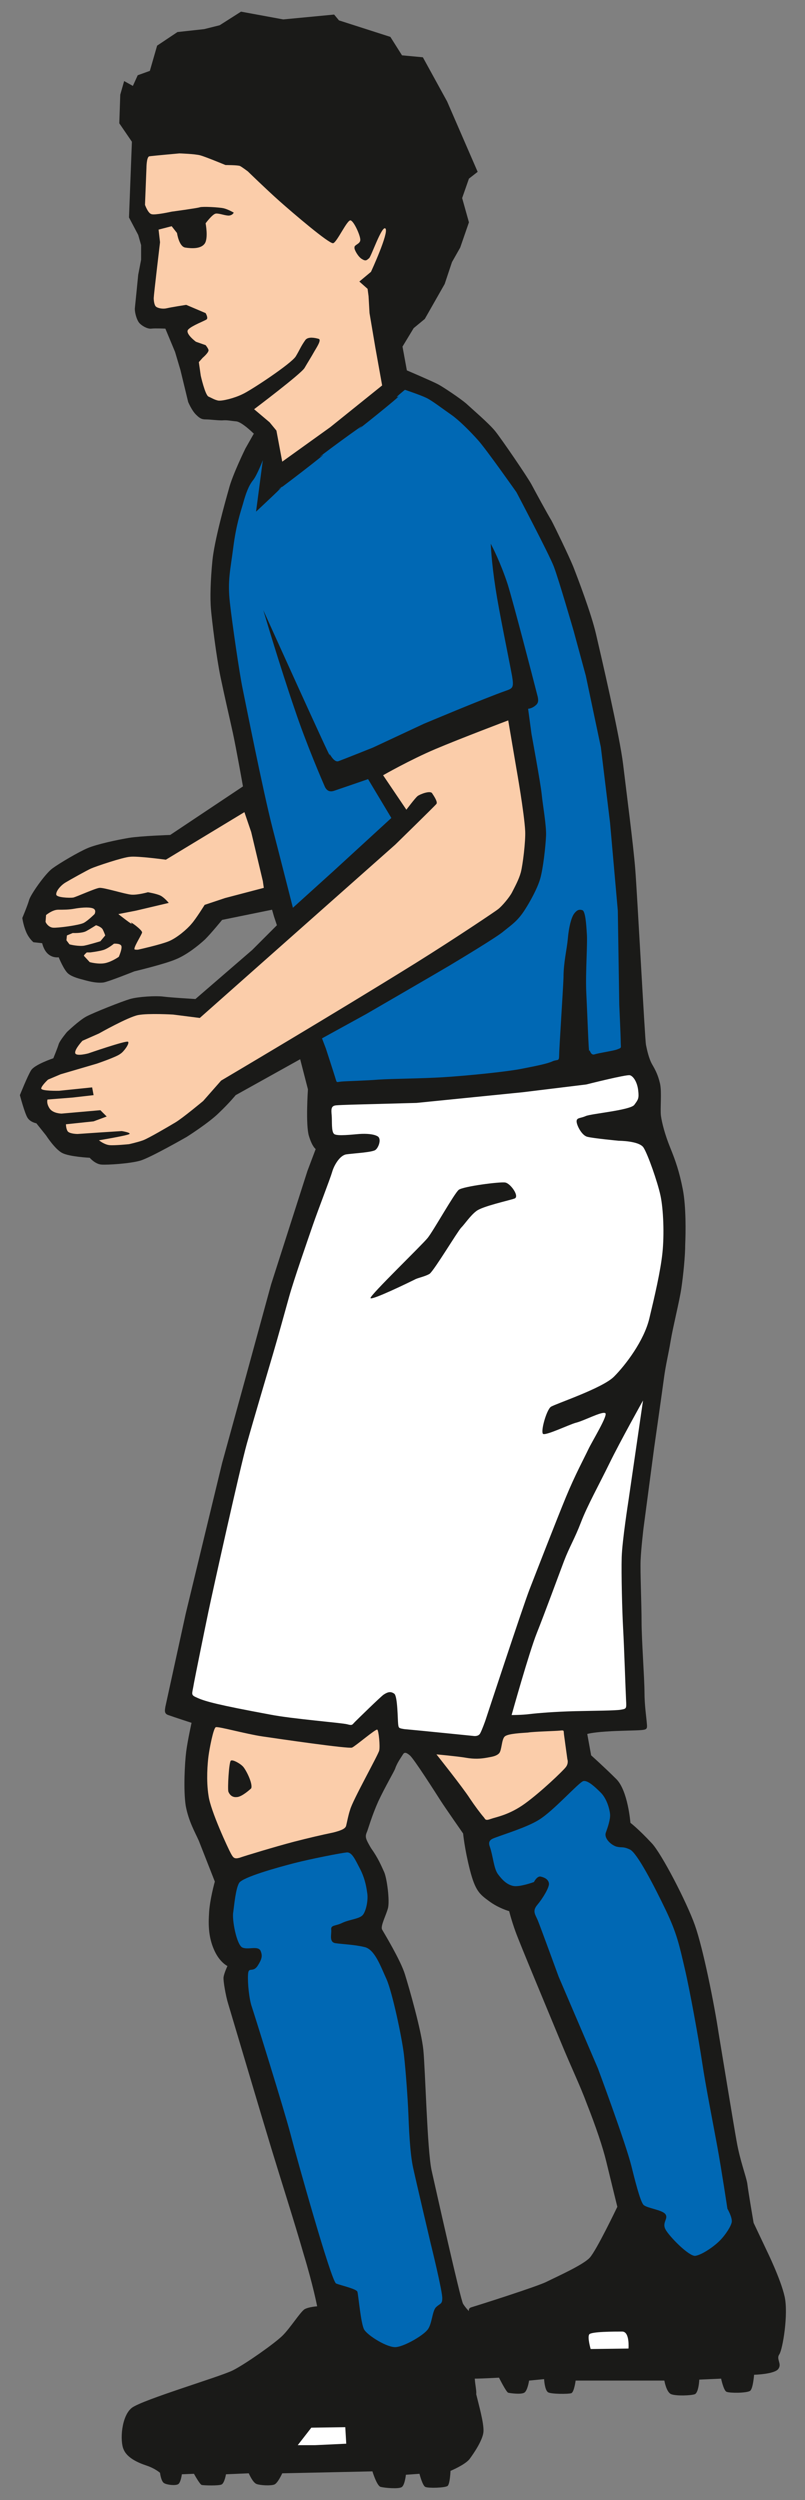 <?xml version="1.0" encoding="utf-8"?>
<!-- Generator: Adobe Illustrator 16.0.4, SVG Export Plug-In . SVG Version: 6.00 Build 0)  -->
<!DOCTYPE svg PUBLIC "-//W3C//DTD SVG 1.1//EN" "http://www.w3.org/Graphics/SVG/1.1/DTD/svg11.dtd">
<svg version="1.1" id="Ebene_1" xmlns:x="http://ns.adobe.com/Extensibility/1.0/" xmlns:i="http://ns.adobe.com/AdobeIllustrator/10.0/" xmlns:graph="http://ns.adobe.com/Graphs/1.0/"
	 xmlns="http://www.w3.org/2000/svg" xmlns:xlink="http://www.w3.org/1999/xlink" xmlns:a="http://ns.adobe.com/AdobeSVGViewerExtensions/3.0/"
	 x="0px" y="0px" width="16.6px" height="51.5px" viewBox="0 0 16.6 51.5" style="enable-background:new 0 0 16.6 51.5;"
	 xml:space="preserve">
<rect x="0" y="0" width="16.6" height="51.5" fill="#808080" stroke="none"/>
<style type="text/css">
<![CDATA[
	.st0{fill:#1A1A18;}
	.st1{fill-rule:evenodd;clip-rule:evenodd;fill:#1A1A18;}
	.st2{fill:#FBCDAA;}
	.st3{fill-rule:evenodd;clip-rule:evenodd;fill:#FBCDAA;}
	.st4{fill:#0068B4;}
	.st5{fill-rule:evenodd;clip-rule:evenodd;fill:#FFFFFF;}
	.st6{fill-rule:evenodd;clip-rule:evenodd;fill:#0068B4;}
]]>
</style>
<path class="st0" d="M0.41,22.56c0,0,0.1,0.38,0.16,0.47c0.06,0.09,0.18,0.11,0.18,0.11l0.2,0.25c0,0,0.18,0.28,0.33,0.36
	c0.15,0.08,0.57,0.1,0.57,0.1s0.11,0.13,0.24,0.14c0.13,0.01,0.59-0.02,0.8-0.08s0.96-0.49,0.96-0.49s0.46-0.29,0.67-0.5
	c0.21-0.2,0.34-0.36,0.34-0.36l1.33-0.74l0.16,0.62c0,0-0.05,0.73,0.02,0.96s0.14,0.27,0.14,0.27l-0.17,0.45l-0.75,2.34l-0.52,1.9
	l-0.49,1.78l-0.75,3.1c0,0-0.38,1.74-0.42,1.92c-0.01,0.07-0.03,0.14,0.06,0.17c0.11,0.04,0.48,0.16,0.48,0.16s-0.08,0.36-0.11,0.59
	c-0.03,0.23-0.06,0.8-0.01,1.12c0.06,0.32,0.19,0.54,0.27,0.72c0.07,0.18,0.33,0.84,0.33,0.84s-0.11,0.39-0.12,0.67
	c-0.02,0.3,0.01,0.54,0.12,0.77s0.26,0.3,0.26,0.3s-0.07,0.15-0.08,0.23c-0.01,0.08,0.05,0.4,0.09,0.53
	c0.04,0.13,0.68,2.29,0.89,2.98c0.21,0.69,0.48,1.53,0.67,2.19c0.2,0.66,0.28,1.08,0.28,1.08s-0.17,0.01-0.26,0.06
	c-0.09,0.06-0.29,0.38-0.45,0.54c-0.16,0.16-0.77,0.59-1.03,0.72c-0.26,0.13-1.85,0.6-2.08,0.77c-0.22,0.17-0.25,0.69-0.17,0.86
	c0.07,0.17,0.29,0.27,0.47,0.33c0.18,0.06,0.28,0.15,0.28,0.15s0.02,0.17,0.08,0.21s0.25,0.06,0.3,0.02s0.07-0.2,0.07-0.2l0.25-0.01
	c0,0,0.12,0.22,0.16,0.23c0.04,0.01,0.35,0.02,0.41-0.01c0.06-0.03,0.09-0.21,0.09-0.21l0.47-0.02c0,0,0.08,0.19,0.16,0.22
	c0.08,0.03,0.3,0.04,0.37,0.01s0.16-0.23,0.16-0.23l1.86-0.04c0,0,0.09,0.3,0.17,0.32s0.38,0.05,0.44,0
	c0.06-0.05,0.08-0.25,0.08-0.25l0.28-0.02c0,0,0.06,0.24,0.12,0.27s0.41,0.02,0.46-0.02s0.06-0.31,0.06-0.31s0.29-0.12,0.39-0.24
	c0.09-0.12,0.28-0.4,0.29-0.57c0.01-0.18-0.1-0.56-0.15-0.77C9.83,49.26,9.8,49.14,9.79,49c0.12,0,0.5-0.02,0.5-0.02
	s0.15,0.3,0.19,0.31s0.26,0.04,0.33,0s0.1-0.25,0.1-0.25l0.31-0.03c0,0,0.01,0.22,0.08,0.27c0.06,0.04,0.42,0.04,0.48,0.02
	s0.09-0.26,0.09-0.26h1.83c0,0,0.04,0.24,0.14,0.28s0.41,0.03,0.49,0c0.08-0.04,0.09-0.3,0.09-0.3L14.87,49c0,0,0.05,0.24,0.11,0.27
	s0.42,0.03,0.49-0.02c0.06-0.05,0.08-0.33,0.08-0.33s0.42-0.01,0.5-0.12s-0.05-0.2,0.02-0.3s0.19-0.83,0.11-1.19
	c-0.08-0.36-0.37-0.95-0.37-0.95l-0.27-0.57c0,0-0.11-0.64-0.13-0.81c-0.03-0.17-0.15-0.47-0.22-0.87
	c-0.07-0.39-0.27-1.62-0.37-2.22c-0.09-0.6-0.32-1.75-0.49-2.23s-0.69-1.48-0.89-1.69c-0.28-0.3-0.44-0.42-0.44-0.42
	s-0.05-0.66-0.29-0.9c-0.24-0.24-0.52-0.49-0.52-0.49l-0.08-0.44c0,0,0.09-0.03,0.38-0.05s0.62-0.02,0.73-0.03s0.13-0.02,0.12-0.12
	c-0.01-0.14-0.05-0.39-0.05-0.66s-0.06-1.09-0.06-1.45s-0.03-1.03-0.02-1.27s0.06-0.66,0.06-0.66l0.22-1.66c0,0,0.16-1.12,0.2-1.42
	c0.04-0.3,0.09-0.48,0.14-0.78s0.18-0.81,0.22-1.08s0.08-0.67,0.08-0.91c0.01-0.23,0.02-0.77-0.05-1.13
	c-0.07-0.36-0.15-0.59-0.26-0.86c-0.11-0.27-0.17-0.51-0.19-0.65c-0.02-0.14,0.02-0.5-0.02-0.67c-0.04-0.17-0.09-0.27-0.16-0.39
	s-0.11-0.31-0.13-0.41c-0.02-0.1-0.18-3.1-0.22-3.61c-0.04-0.51-0.18-1.57-0.25-2.16s-0.46-2.26-0.56-2.69s-0.38-1.16-0.47-1.39
	c-0.09-0.22-0.38-0.82-0.45-0.95c-0.08-0.13-0.33-0.59-0.41-0.74s-0.62-0.94-0.75-1.1s-0.47-0.45-0.6-0.57
	C9.48,8.2,9.15,7.98,9.04,7.92S8.39,7.63,8.39,7.63L8.3,7.14l0.23-0.38l0.23-0.19l0.41-0.72l0.15-0.45l0.17-0.3l0.18-0.52l-0.14-0.5
	l0.14-0.4l0.18-0.14L9.22,2.09l-0.5-0.91L8.29,1.14L8.05,0.76L6.99,0.42L6.89,0.3L5.84,0.4L4.97,0.24L4.53,0.52L4.21,0.6L3.66,0.66
	L3.24,0.94L3.09,1.46L2.84,1.55l-0.1,0.22l-0.18-0.1L2.48,1.95L2.46,2.54l0.26,0.38L2.66,4.48l0.19,0.36l0.06,0.21v0.3L2.85,5.66
	c0,0-0.06,0.61-0.07,0.7C2.78,6.45,2.82,6.59,2.87,6.65s0.17,0.13,0.25,0.12s0.29,0,0.29,0l0.2,0.48l0.11,0.37l0.16,0.66
	c0,0,0.07,0.17,0.16,0.26c0.09,0.09,0.13,0.1,0.21,0.1s0.22,0.02,0.33,0.02c0.11-0.01,0.17,0.01,0.29,0.02s0.37,0.26,0.37,0.26
	l-0.01,0l-0.17,0.3c0,0-0.27,0.55-0.34,0.83c-0.08,0.28-0.3,1.07-0.34,1.48s-0.05,0.77-0.03,1s0.11,0.98,0.2,1.41
	s0.18,0.81,0.25,1.13c0.07,0.32,0.21,1.11,0.21,1.11l-1.5,1c0,0-0.6,0.02-0.85,0.06c-0.24,0.04-0.66,0.13-0.85,0.21
	c-0.19,0.08-0.58,0.31-0.73,0.42s-0.45,0.54-0.48,0.65c-0.03,0.11-0.14,0.37-0.14,0.37s0.02,0.15,0.08,0.29
	c0.06,0.14,0.15,0.21,0.15,0.21l0.18,0.02c0,0,0.03,0.15,0.13,0.23c0.1,0.08,0.21,0.06,0.21,0.06s0.11,0.27,0.2,0.34
	c0.09,0.07,0.22,0.1,0.37,0.14s0.26,0.05,0.35,0.04c0.09-0.01,0.64-0.23,0.64-0.23s0.63-0.15,0.86-0.25
	c0.22-0.09,0.46-0.28,0.6-0.41c0.13-0.13,0.35-0.4,0.35-0.4l1.03-0.21l0.04,0.14l0.06,0.18L5.2,19.57l-1.17,1.01
	c0,0-0.51-0.03-0.66-0.05c-0.15-0.02-0.52,0-0.69,0.05c-0.17,0.05-0.75,0.28-0.9,0.36c-0.15,0.08-0.4,0.32-0.4,0.32
	s-0.15,0.18-0.17,0.25c-0.02,0.07-0.11,0.29-0.11,0.29s-0.39,0.13-0.46,0.25C0.57,22.16,0.41,22.56,0.41,22.56z M7.57,37.73
	c0.02-0.05,0.1-0.33,0.23-0.62c0.14-0.3,0.33-0.62,0.35-0.68c0.04-0.12,0.13-0.24,0.16-0.29c0.03-0.05,0.07-0.04,0.14,0.02
	c0.08,0.06,0.55,0.8,0.64,0.94s0.46,0.67,0.46,0.67s0.03,0.32,0.14,0.75s0.2,0.5,0.39,0.64c0.2,0.15,0.42,0.21,0.42,0.21
	s0.04,0.17,0.13,0.42s0.66,1.61,0.92,2.24s0.4,0.9,0.56,1.33c0.17,0.43,0.32,0.87,0.39,1.16c0.07,0.29,0.23,0.94,0.23,0.94
	s-0.43,0.9-0.57,1.05c-0.14,0.15-0.68,0.39-0.88,0.49c-0.19,0.1-1.49,0.51-1.56,0.53c-0.07,0.02-0.05,0.08-0.05,0.08
	s-0.07-0.07-0.12-0.15c-0.05-0.07-0.56-2.35-0.65-2.75c-0.09-0.41-0.13-2.08-0.17-2.48c-0.04-0.4-0.29-1.27-0.38-1.56
	s-0.43-0.85-0.47-0.92c-0.04-0.07,0.08-0.29,0.12-0.44s-0.02-0.62-0.08-0.75s-0.12-0.28-0.27-0.49C7.54,37.88,7.52,37.84,7.57,37.73
	z"/>
<path id="skin-arm-r" class="st3" d="M5.18,17.14l0.24,1.01l0.02,0.14l-0.8,0.21l-0.42,0.14c0,0-0.18,0.29-0.27,0.39
	c-0.09,0.11-0.3,0.29-0.47,0.36c-0.17,0.07-0.62,0.17-0.62,0.17s-0.03,0.01-0.08,0s0.14-0.3,0.15-0.35
	c0.01-0.05-0.28-0.26-0.22-0.19s-0.27-0.19-0.27-0.19l0.36-0.07l0.68-0.16c0,0-0.09-0.11-0.17-0.15c-0.08-0.04-0.26-0.07-0.26-0.07
	s-0.21,0.06-0.34,0.05s-0.57-0.15-0.66-0.14s-0.46,0.18-0.54,0.2c-0.08,0.01-0.34,0-0.35-0.06c-0.01-0.07,0.09-0.19,0.19-0.25
	s0.44-0.25,0.53-0.29s0.65-0.23,0.8-0.24c0.15-0.02,0.74,0.06,0.74,0.06l1.62-0.98L5.18,17.14z"/>
<path id="player-jersey" class="st4" d="M5.01,10.38C5.07,10.16,5.13,10,5.22,9.89c0.08-0.1,0.2-0.41,0.2-0.41l-0.14,1.06
	c0,0,0.72-0.67,0.49-0.48S6.9,9.21,6.63,9.39s1.05-0.79,0.8-0.58s0.89-0.7,0.78-0.64s0.14-0.14,0.14-0.14S8.68,8.14,8.8,8.2
	s0.34,0.23,0.5,0.34c0.16,0.11,0.39,0.34,0.56,0.53c0.17,0.19,0.79,1.07,0.79,1.07s0.67,1.27,0.77,1.53
	c0.1,0.26,0.41,1.33,0.41,1.33l0.25,0.92l0.31,1.47l0.19,1.56l0.16,1.81l0.03,1.94c0,0,0.03,0.65,0.03,0.77
	c0,0.12,0.03,0.11-0.08,0.15c-0.08,0.03-0.37,0.07-0.46,0.1c-0.09,0.03-0.1-0.13-0.11-0.07s-0.04-0.8-0.06-1.2s0.03-1.03,0.01-1.23
	c-0.01-0.18-0.03-0.45-0.09-0.47s-0.11-0.01-0.17,0.07c-0.06,0.08-0.11,0.28-0.13,0.51c-0.02,0.23-0.09,0.49-0.09,0.81
	c-0.01,0.27-0.09,1.47-0.09,1.6s-0.03,0.08-0.13,0.12c-0.1,0.05-0.35,0.1-0.66,0.16s-1.11,0.14-1.59,0.17s-1.05,0.03-1.35,0.05
	c-0.22,0.02-0.65,0.03-0.76,0.04s-0.09,0.04-0.13-0.09c-0.04-0.13-0.19-0.59-0.19-0.59l-0.08-0.21l0.91-0.5c0,0,1.52-0.88,1.72-1
	c0.2-0.12,1-0.6,1.12-0.71c0.16-0.13,0.29-0.21,0.44-0.45c0.09-0.14,0.25-0.42,0.31-0.63c0.06-0.21,0.11-0.66,0.12-0.88
	c0.01-0.21-0.07-0.65-0.09-0.86c-0.02-0.21-0.21-1.24-0.21-1.24l-0.07-0.52c0,0,0.06,0,0.13-0.05s0.09-0.09,0.07-0.19
	c-0.12-0.47-0.5-1.93-0.62-2.32c-0.15-0.46-0.33-0.8-0.33-0.8l-0.02-0.04c0,0,0.01,0.35,0.1,0.93c0.07,0.46,0.26,1.37,0.34,1.8
	c0.04,0.24,0.01,0.25-0.13,0.3c-0.43,0.15-1.69,0.68-1.69,0.68l-1.05,0.49c0,0-0.6,0.24-0.71,0.28c-0.11,0.04-0.21-0.23-0.18-0.12
	s-1.37-2.99-1.37-2.99s0.34,1.15,0.65,2.05c0.23,0.69,0.58,1.5,0.62,1.59c0.04,0.08,0.1,0.11,0.19,0.08c0.09-0.03,0.7-0.24,0.7-0.24
	l0.48,0.8l-1.2,1.1L6.04,18.7c0,0-0.29-1.14-0.42-1.64c-0.2-0.78-0.56-2.6-0.62-2.89s-0.21-1.31-0.26-1.76
	c-0.05-0.45,0.01-0.66,0.07-1.13S4.96,10.55,5.01,10.38z"/>
<path id="skin-arm-l" class="st3" d="M2.67,23.36c-0.03,0.03-0.63,0.13-0.63,0.13s0.11,0.09,0.22,0.1c0.1,0.01,0.4-0.02,0.4-0.02
	s0.18-0.04,0.29-0.08c0.11-0.04,0.52-0.28,0.67-0.37c0.15-0.09,0.57-0.44,0.57-0.44l0.37-0.42c0,0,2.32-1.37,4.01-2.42
	c0.85-0.53,1.68-1.09,1.7-1.11c0.08-0.06,0.24-0.25,0.29-0.35s0.14-0.26,0.18-0.41s0.1-0.64,0.09-0.85
	c-0.02-0.38-0.18-1.28-0.18-1.28l-0.17-1c0,0-0.98,0.37-1.5,0.59s-1.08,0.54-1.08,0.54l0.48,0.71c0,0,0.18-0.24,0.23-0.28
	s0.26-0.12,0.3-0.06s0.12,0.18,0.09,0.22S8.15,17.4,8.15,17.4l-4.03,3.57L3.57,20.9c0,0-0.51-0.03-0.72,0.01
	c-0.21,0.04-0.81,0.38-0.81,0.38L1.7,21.44c0,0-0.16,0.17-0.15,0.25s0.27,0.01,0.27,0.01s0.78-0.27,0.82-0.24s-0.09,0.21-0.16,0.25
	C2.41,21.77,2,21.91,2,21.91l-0.75,0.22l-0.26,0.11c0,0-0.13,0.12-0.14,0.18c-0.01,0.06,0.37,0.05,0.37,0.05l0.68-0.07l0.03,0.16
	l-0.44,0.05l-0.51,0.04c0,0-0.03,0.07,0.04,0.18s0.25,0.11,0.25,0.11l0.8-0.07L2.2,23l-0.27,0.1l-0.57,0.06c0,0,0,0.1,0.04,0.15
	c0.05,0.05,0.2,0.05,0.2,0.05l0.44-0.03l0.47-0.03C2.51,23.3,2.7,23.33,2.67,23.36z"/>
<path id="skin-leg-r" class="st3" d="M9,36.14c0,0,0.55,0.69,0.69,0.91c0.1,0.15,0.22,0.31,0.29,0.39c0.03,0.04,0.03,0.07,0.14,0.03
	c0.11-0.04,0.38-0.08,0.71-0.32s0.78-0.67,0.84-0.75s0.03-0.16,0.03-0.16s-0.06-0.43-0.07-0.51c-0.01-0.08,0.01-0.09-0.08-0.08
	s-0.54,0.02-0.66,0.04c-0.12,0.01-0.41,0.02-0.48,0.08s-0.06,0.29-0.12,0.35s-0.15,0.07-0.26,0.09s-0.25,0.03-0.42,0
	S9,36.14,9,36.14z"/>
<path id="player-sock-r" class="st4" d="M10.58,38.85c0.13,0.03,0.43-0.08,0.43-0.08s0.07-0.14,0.15-0.11
	c0.08,0.02,0.15,0.06,0.16,0.14s-0.13,0.31-0.24,0.44s-0.04,0.2,0.01,0.32s0.43,1.16,0.43,1.16l0.81,1.89c0,0,0.57,1.53,0.69,2.01
	c0.06,0.24,0.18,0.73,0.25,0.8s0.38,0.1,0.45,0.19c0.07,0.09-0.07,0.17,0,0.31c0.07,0.14,0.49,0.57,0.62,0.55
	c0.13-0.02,0.37-0.18,0.5-0.31c0.13-0.13,0.24-0.31,0.25-0.39C15.1,45.67,15,45.5,15,45.5s-0.12-0.8-0.21-1.29s-0.24-1.25-0.31-1.72
	s-0.25-1.47-0.36-1.94s-0.16-0.72-0.39-1.2s-0.59-1.18-0.74-1.25c-0.15-0.07-0.16-0.03-0.28-0.06c-0.12-0.04-0.25-0.17-0.22-0.28
	c0.04-0.11,0.1-0.28,0.09-0.39c-0.01-0.11-0.07-0.32-0.19-0.44s-0.27-0.26-0.36-0.24s-0.62,0.62-0.92,0.8
	c-0.24,0.15-0.7,0.29-0.91,0.37c-0.05,0.02-0.15,0.05-0.1,0.18c0.07,0.2,0.08,0.45,0.17,0.57S10.45,38.82,10.58,38.85z"/>
<path class="st5" d="M12.96,48.38c0,0,0.03-0.35-0.13-0.35s-0.65,0-0.68,0.06c-0.04,0.06,0.03,0.3,0.03,0.3L12.96,48.38L12.96,48.38
	z"/>
<polygon class="st5" points="7.14,50.34 7.12,50 6.42,50.01 6.14,50.37 6.5,50.37 "/>
<path id="player-sock-l" class="st6" d="M8.81,48c0.1-0.11,0.1-0.39,0.18-0.47s0.13-0.06,0.13-0.18
	c0.01-0.13-0.24-1.14-0.24-1.14s-0.29-1.23-0.36-1.55c-0.07-0.31-0.09-0.89-0.1-1.14c-0.01-0.25-0.05-0.84-0.09-1.19
	c-0.04-0.35-0.24-1.29-0.36-1.56c-0.12-0.26-0.24-0.61-0.45-0.66c-0.2-0.05-0.46-0.06-0.6-0.08c-0.14-0.02-0.08-0.18-0.09-0.28
	c-0.01-0.1,0.09-0.07,0.23-0.14c0.15-0.07,0.35-0.08,0.42-0.16c0.07-0.08,0.12-0.32,0.09-0.47c-0.02-0.15-0.06-0.32-0.15-0.49
	s-0.16-0.34-0.27-0.33c-0.11,0.01-0.73,0.13-1.08,0.22c-0.35,0.09-1.07,0.29-1.14,0.41s-0.1,0.45-0.12,0.6
	c-0.03,0.15,0.07,0.68,0.19,0.73s0.31-0.04,0.37,0.06c0.05,0.11,0.03,0.18-0.06,0.32c-0.09,0.13-0.17,0.03-0.19,0.13
	c-0.02,0.1,0,0.45,0.06,0.67c0.07,0.21,0.68,2.16,0.81,2.66c0.13,0.5,0.84,3.03,0.94,3.08c0.1,0.04,0.42,0.11,0.44,0.17
	s0.07,0.66,0.14,0.78c0.07,0.12,0.48,0.38,0.66,0.36C8.35,48.33,8.71,48.12,8.81,48z"/>
<path id="skin-leg-l" class="st3" d="M7.14,37.6c0.02-0.08,0.04-0.2,0.08-0.32c0.05-0.19,0.58-1.13,0.6-1.22
	s-0.01-0.41-0.04-0.43S7.33,35.97,7.26,36s-1.51-0.18-1.85-0.23s-0.91-0.21-0.96-0.19s-0.13,0.44-0.15,0.59
	c-0.02,0.15-0.05,0.51,0,0.82c0.04,0.31,0.41,1.1,0.46,1.19s0.07,0.12,0.18,0.09c0.11-0.04,0.74-0.23,1.12-0.33
	c0.31-0.08,0.57-0.14,0.81-0.19C7.07,37.7,7.13,37.66,7.14,37.6z"/>
<path class="st1" d="M5.18,36.84c0.04-0.1-0.12-0.41-0.18-0.46c-0.05-0.05-0.2-0.14-0.24-0.11s-0.07,0.59-0.05,0.64
	s0.07,0.12,0.17,0.11C4.99,37.02,5.18,36.84,5.18,36.84S5.14,36.94,5.18,36.84z"/>
<path id="player-shorts-l" class="st5" d="M12.48,29.11c0.07,0.03-0.27,0.58-0.35,0.75s-0.27,0.52-0.46,0.98
	c-0.19,0.46-0.61,1.54-0.75,1.9s-0.91,2.7-0.91,2.7s-0.07,0.2-0.11,0.27s-0.14,0.05-0.14,0.05s-1.29-0.13-1.42-0.14
	c-0.12-0.02-0.12-0.02-0.13-0.11s-0.01-0.57-0.08-0.62S8,34.85,7.91,34.91c-0.07,0.05-0.53,0.5-0.59,0.56
	c-0.06,0.06-0.05,0.08-0.16,0.05s-1.13-0.11-1.59-0.2c-1.08-0.2-1.33-0.27-1.49-0.34s-0.12-0.06-0.08-0.31
	c0.02-0.11,0.21-1.05,0.3-1.48s0.65-2.95,0.79-3.45s0.44-1.51,0.54-1.85s0.23-0.81,0.33-1.17s0.38-1.16,0.49-1.48s0.36-0.96,0.4-1.1
	s0.16-0.34,0.29-0.36s0.53-0.04,0.6-0.09s0.13-0.23,0.05-0.28s-0.24-0.06-0.38-0.05s-0.46,0.05-0.52,0s-0.04-0.26-0.05-0.38
	s-0.02-0.2,0.09-0.21s0.54-0.02,0.54-0.02l1.12-0.03l2.19-0.22l1.31-0.16c0,0,0.83-0.21,0.9-0.19s0.15,0.14,0.17,0.31
	s0,0.19-0.08,0.3c-0.08,0.11-0.88,0.18-1,0.23c-0.11,0.05-0.19,0.03-0.19,0.11s0.11,0.3,0.23,0.32c0.12,0.03,0.64,0.08,0.64,0.08
	s0.42,0,0.51,0.14s0.29,0.71,0.35,0.99s0.08,0.8,0.04,1.18s-0.16,0.89-0.27,1.35s-0.49,0.96-0.73,1.2s-1.21,0.56-1.3,0.62
	c-0.09,0.06-0.22,0.52-0.16,0.56c0.07,0.03,0.53-0.19,0.67-0.23C12.04,29.27,12.41,29.07,12.48,29.11z"/>
<path id="player-shorts-r" class="st5" d="M13.26,28.85l-0.3,2.06c0,0-0.13,0.83-0.14,1.17s0.01,1.13,0.03,1.48
	s0.05,1.27,0.06,1.46c0.01,0.18,0.01,0.18-0.11,0.2s-0.53,0.02-0.94,0.03s-0.78,0.04-0.94,0.06c-0.16,0.02-0.37,0.02-0.37,0.02
	s0.36-1.29,0.52-1.69s0.45-1.19,0.56-1.48s0.22-0.46,0.35-0.8s0.37-0.77,0.59-1.22S13.26,28.85,13.26,28.85z"/>
<path class="st1" d="M9.51,25.29c0.07-0.07,0.19-0.25,0.31-0.34c0.12-0.1,0.68-0.22,0.79-0.26c0.11-0.04-0.08-0.31-0.19-0.33
	s-0.87,0.08-0.96,0.15s-0.52,0.84-0.64,0.99c-0.12,0.15-1.19,1.18-1.18,1.24s0.83-0.34,0.91-0.38c0.07-0.04,0.21-0.06,0.31-0.12
	C8.96,26.16,9.44,25.36,9.51,25.29z"/>
<path id="skin-arm-r-3" class="st2" d="M1.09,19.11c0.09,0.01,0.55-0.05,0.64-0.1s0.22-0.18,0.22-0.18s0.05-0.09-0.04-0.12
	s-0.27-0.01-0.38,0.01c-0.11,0.02-0.21,0.02-0.33,0.02s-0.25,0.11-0.25,0.11l-0.01,0.13C0.93,18.99,0.99,19.1,1.09,19.11z"/>
<path id="skin-arm-r-2" class="st2" d="M1.74,19.48c0.1-0.02,0.33-0.09,0.33-0.09l0.1-0.12c0,0-0.02-0.06-0.05-0.12
	s-0.14-0.09-0.14-0.09s-0.11,0.07-0.2,0.12s-0.28,0.04-0.28,0.04l-0.12,0.05l-0.01,0.1l0.06,0.08C1.43,19.46,1.64,19.5,1.74,19.48z"
	/>
<path id="skin-arm-r-1" class="st2" d="M1.86,19.62c0,0,0.17-0.02,0.27-0.05s0.22-0.13,0.22-0.13s0.12-0.01,0.15,0.04
	c0.03,0.05-0.05,0.23-0.05,0.23s-0.14,0.1-0.28,0.13c-0.14,0.03-0.32-0.02-0.32-0.02s-0.11-0.12-0.12-0.13
	c0-0.02,0.06-0.07,0.06-0.07H1.86z"/>
<path id="skin-face" class="st2" d="M3.02,3.46c0,0,0-0.23,0.06-0.24c0.06-0.01,0.62-0.06,0.62-0.06S4.02,3.17,4.13,3.2
	s0.52,0.2,0.52,0.2s0.26,0,0.3,0.02s0.16,0.11,0.16,0.11S5.49,3.9,5.76,4.14s1.03,0.89,1.11,0.87s0.29-0.49,0.36-0.47
	s0.2,0.31,0.2,0.4c0,0.09-0.13,0.1-0.12,0.16C7.3,5.14,7.39,5.3,7.47,5.34c0.08,0.05,0.1,0.01,0.14-0.02
	C7.65,5.3,7.88,4.62,7.95,4.71S7.65,5.6,7.65,5.6L7.41,5.8l0.17,0.15L7.6,6.1l0.02,0.35l0.12,0.71l0.14,0.78L6.81,8.8L5.82,9.51
	L5.7,8.87L5.56,8.7L5.24,8.43c0,0,0.97-0.73,1.04-0.85s0.14-0.23,0.19-0.32S6.64,7,6.57,6.98S6.36,6.93,6.3,7
	C6.2,7.14,6.19,7.19,6.1,7.34S5.16,8.05,5,8.12C4.84,8.2,4.57,8.27,4.49,8.25C4.41,8.23,4.37,8.2,4.3,8.17
	C4.23,8.14,4.14,7.74,4.14,7.74L4.1,7.46l0.08-0.09c0,0,0.13-0.11,0.12-0.16c-0.01-0.04-0.06-0.1-0.06-0.1L4.04,7.04
	c0,0-0.23-0.17-0.16-0.25s0.34-0.18,0.38-0.21S4.24,6.45,4.24,6.45L3.84,6.28c0,0-0.32,0.05-0.4,0.07c-0.08,0.02-0.18,0-0.22-0.03
	S3.17,6.19,3.17,6.14c0-0.06,0.13-1.15,0.13-1.15L3.27,4.73l0.27-0.07L3.65,4.8c0,0,0.04,0.28,0.17,0.3s0.32,0.03,0.4-0.08
	S4.24,4.6,4.24,4.6s0.14-0.19,0.21-0.2s0.21,0.05,0.28,0.04s0.09-0.06,0.09-0.06S4.7,4.31,4.61,4.29C4.52,4.27,4.18,4.25,4.12,4.27
	S3.54,4.36,3.54,4.36S3.18,4.44,3.12,4.41C3.05,4.39,2.99,4.22,2.99,4.22L3.02,3.46z"/>
<path id="hair" class="st0" d="M8.29,6.47l-0.12,0.2L8.1,6.69L8.01,6.2L8.1,5.94L7.94,5.79l0.24-0.55c0,0,0.15-0.52,0.12-0.71
	c-0.03-0.19-0.4-0.18-0.62,0c-0.03-0.03-0.23-0.4-0.36-0.4c-0.24,0-0.39,0.43-0.49,0.43c-0.1,0-0.95-0.77-0.95-0.77l-0.7-0.64
	l-0.4-0.04L4.29,2.92L3.87,2.86L3.41,2.89L3.09,2.94L2.72,2.49l0.01-0.37l0.13,0.06l0.15-0.35l0.32-0.12l0.14-0.47l0.38-0.25
	l0.5-0.05l0.29-0.07l0.4-0.25l0.79,0.14l0.89-0.09l0.09,0.11l1.03,0.31l0.29,0.38l0.4,0.04l0.41,0.73l0.58,1.22L9.35,3.57L9.2,4.06
	l0.13,0.45L9.16,4.98L9,5.25L8.87,5.65L8.5,6.3L8.29,6.47z"/>
</svg>
